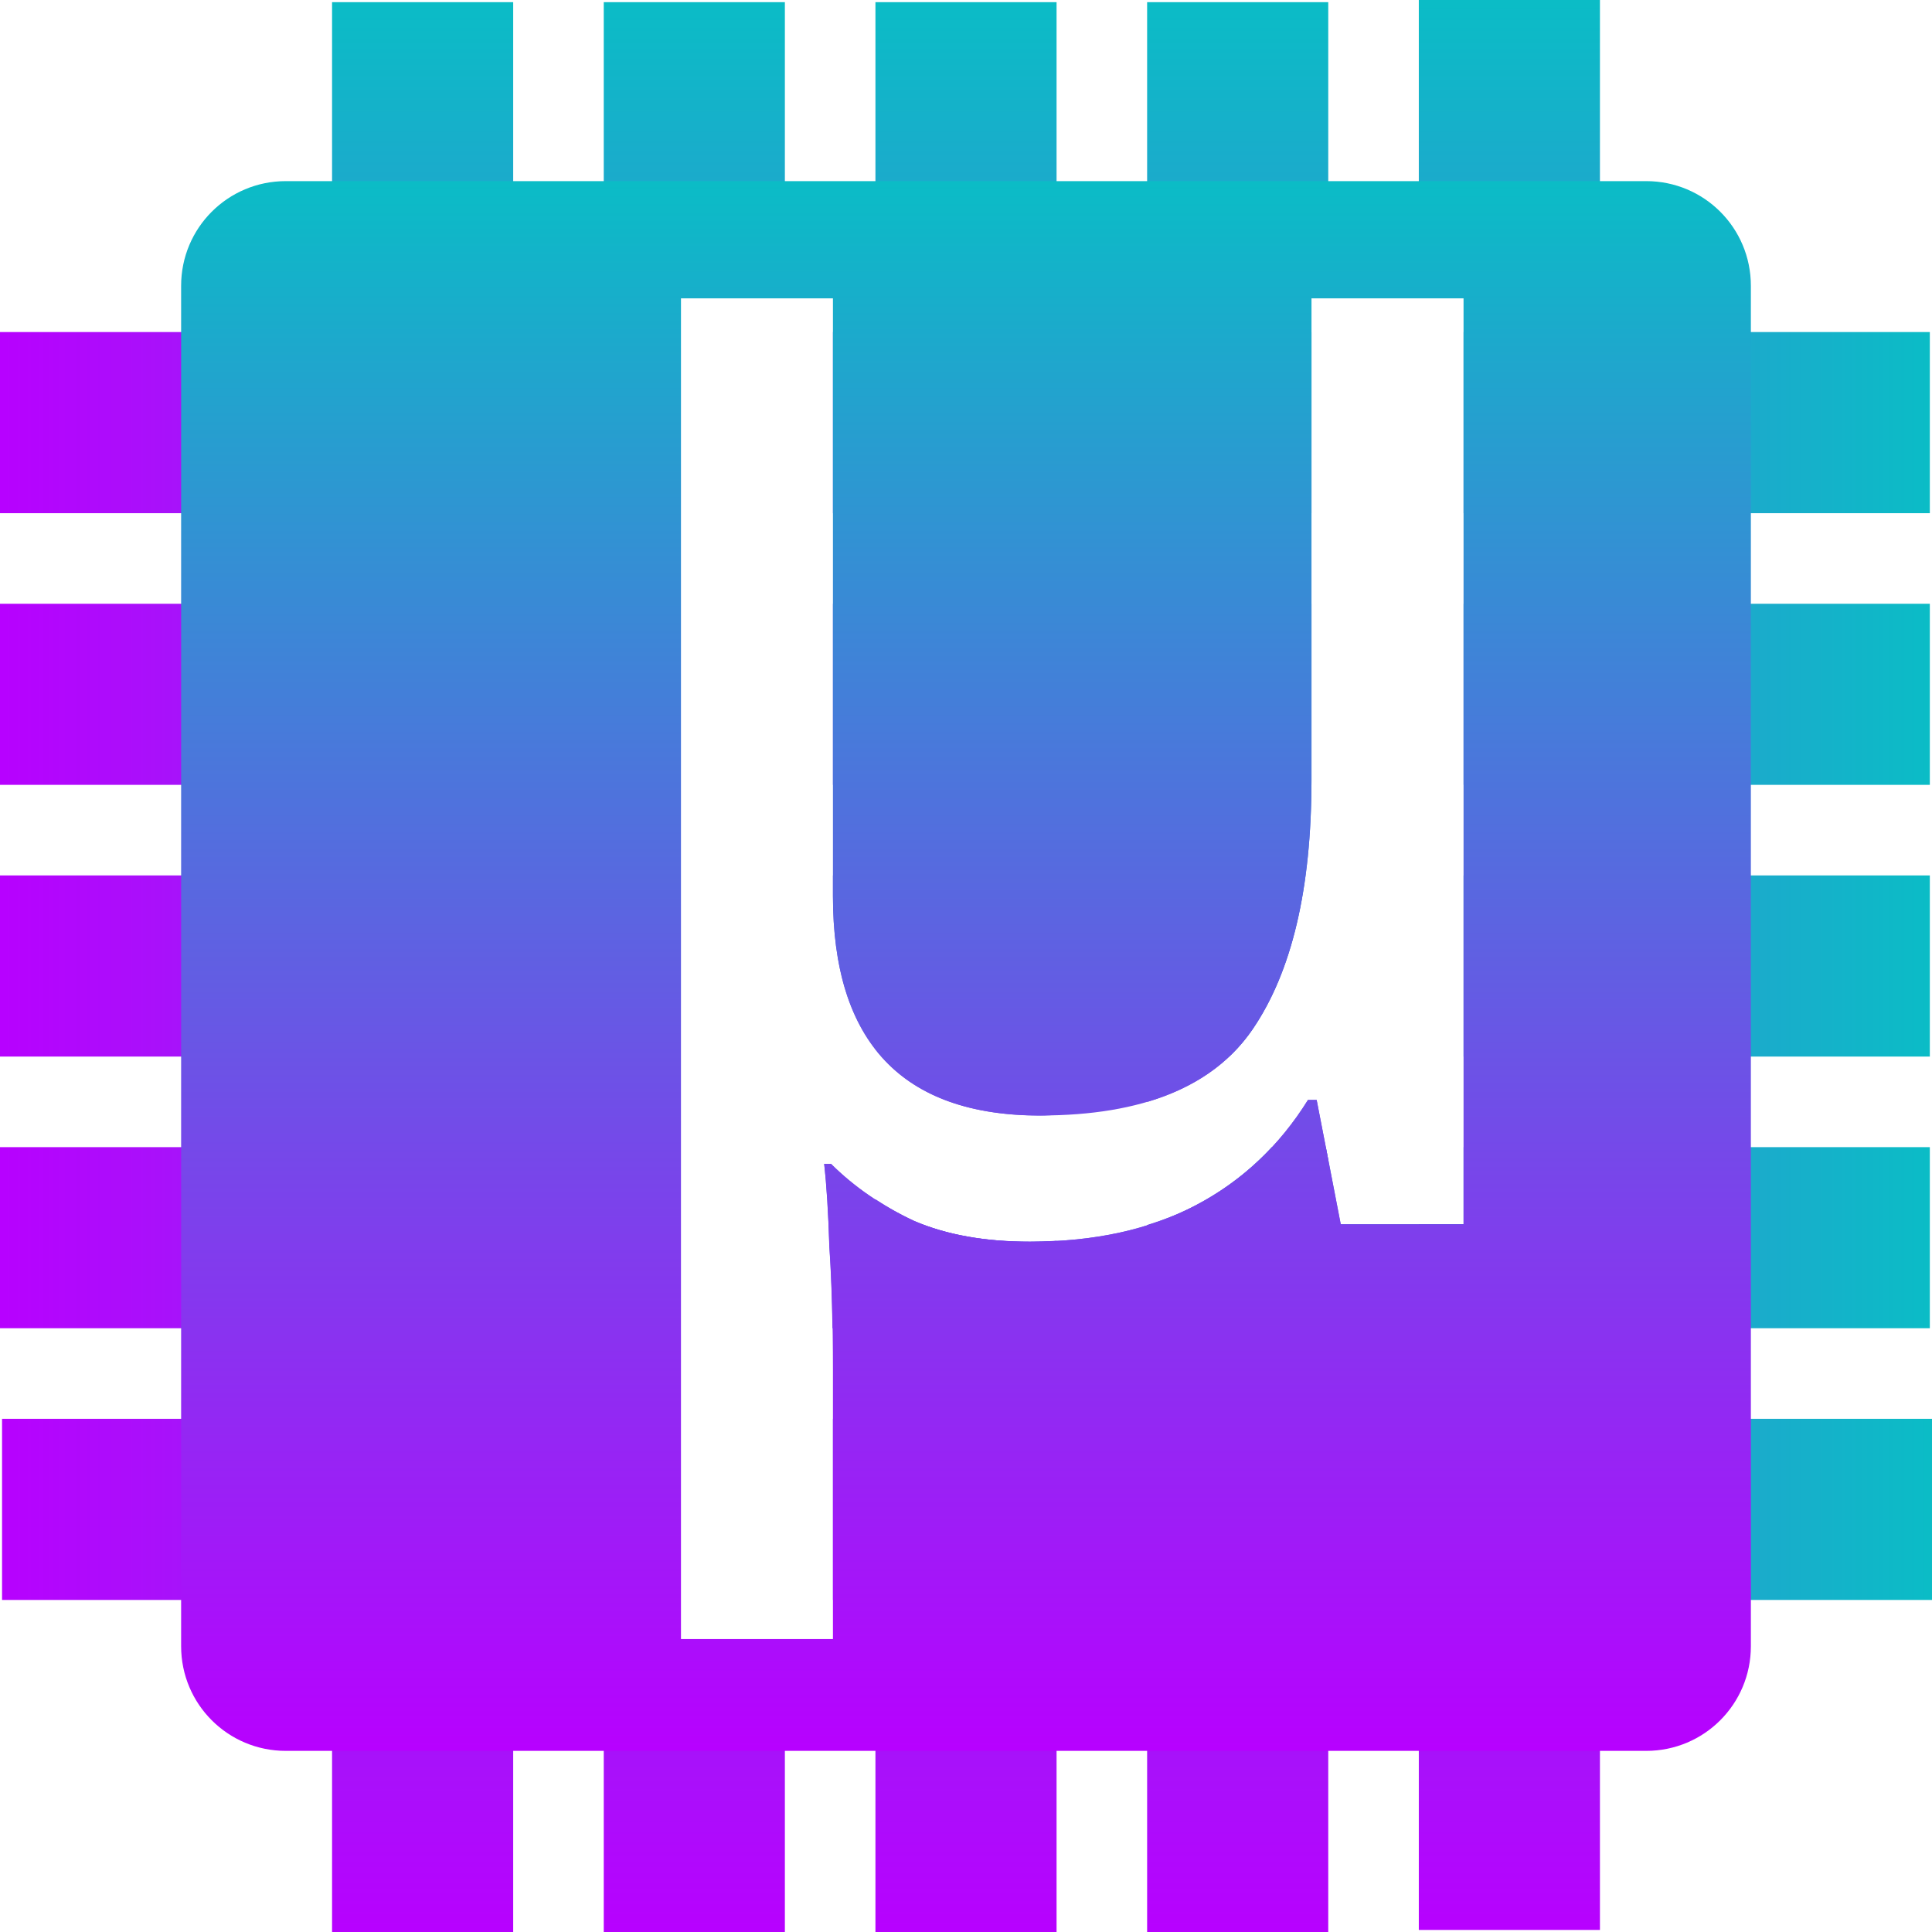 <?xml version="1.0" encoding="UTF-8" standalone="no"?>
<svg
   width="16"
   height="16"
   version="1.1"
   id="svg22"
   xmlns="http://www.w3.org/2000/svg"
   xmlns:svg="http://www.w3.org/2000/svg"
   xmlns:rdf="http://www.w3.org/1999/02/22-rdf-syntax-ns#"
   xmlns:cc="http://creativecommons.org/ns#"
   xmlns:dc="http://purl.org/dc/elements/1.1/">
  <defs>
    <style id="current-color-scheme" type="text/css">
      .ColorScheme-Text { color: #0abdc6; } .ColorScheme-Highlight { color:#5294e2; }
    </style>
    <linearGradient id="arrongin" x1="0%" x2="0%" y1="0%" y2="100%">
      <stop offset="0%" style="stop-color:#dd9b44; stop-opacity:1"/>
      <stop offset="100%" style="stop-color:#ad6c16; stop-opacity:1"/>
    </linearGradient>
    <linearGradient id="aurora" x1="0%" x2="0%" y1="0%" y2="100%">
      <stop offset="0%" style="stop-color:#09D4DF; stop-opacity:1"/>
      <stop offset="100%" style="stop-color:#9269F4; stop-opacity:1"/>
    </linearGradient>
    <linearGradient id="cyberneon" x1="0%" x2="0%" y1="0%" y2="100%">
      <stop offset="0" style="stop-color:#0abdc6; stop-opacity:1"/>
      <stop offset="1" style="stop-color:#ea00d9; stop-opacity:1"/>
    </linearGradient>
    <linearGradient id="fitdance" x1="0%" x2="0%" y1="0%" y2="100%">
      <stop offset="0%" style="stop-color:#1AD6AB; stop-opacity:1"/>
      <stop offset="100%" style="stop-color:#329DB6; stop-opacity:1"/>
    </linearGradient>
    <linearGradient id="oomox" x1="0%" x2="0%" y1="0%" y2="100%">
      <stop offset="0%" style="stop-color:#0abdc6; stop-opacity:1"/>
      <stop offset="100%" style="stop-color:#b800ff; stop-opacity:1"/>
    </linearGradient>
    <linearGradient id="rainblue" x1="0%" x2="0%" y1="0%" y2="100%">
      <stop offset="0%" style="stop-color:#00F260; stop-opacity:1"/>
      <stop offset="100%" style="stop-color:#0575E6; stop-opacity:1"/>
    </linearGradient>
    <linearGradient id="sunrise" x1="0%" x2="0%" y1="0%" y2="100%">
      <stop offset="0%" style="stop-color: #FF8501; stop-opacity:1"/>
      <stop offset="100%" style="stop-color: #FFCB01; stop-opacity:1"/>
    </linearGradient>
    <linearGradient id="telinkrin" x1="0%" x2="0%" y1="0%" y2="100%">
      <stop offset="0%" style="stop-color: #b2ced6; stop-opacity:1"/>
      <stop offset="100%" style="stop-color: #6da5b7; stop-opacity:1"/>
    </linearGradient>
    <linearGradient id="60spsycho" x1="0%" x2="0%" y1="0%" y2="100%">
      <stop offset="0%" style="stop-color: #df5940; stop-opacity:1"/>
      <stop offset="25%" style="stop-color: #d8d15f; stop-opacity:1"/>
      <stop offset="50%" style="stop-color: #e9882a; stop-opacity:1"/>
      <stop offset="100%" style="stop-color: #279362; stop-opacity:1"/>
    </linearGradient>
    <linearGradient id="90ssummer" x1="0%" x2="0%" y1="0%" y2="100%">
      <stop offset="0%" style="stop-color: #f618c7; stop-opacity:1"/>
      <stop offset="20%" style="stop-color: #94ffab; stop-opacity:1"/>
      <stop offset="50%" style="stop-color: #fbfd54; stop-opacity:1"/>
      <stop offset="100%" style="stop-color: #0f83ae; stop-opacity:1"/>
    </linearGradient>
  </defs>
  <path
     id="path_vertical"
     class="ColorScheme-Text"
     style="opacity:1;fill:url(#oomox);stroke-width:0.866"
     d="M 11.75 -0.017 L 11.75 2.456 L 12.121 2.456 L 12.121 10.132 L 11.75 10.132 L 11.75 15.982 L 13.25 15.982 L 13.25 -0.017 L 11.75 -0.017 z M 2.75 0.001 L 2.75 16 L 4.25 16 L 4.25 0.001 L 2.75 0.001 z M 5 0.001 L 5 16 L 6.5 16 L 6.5 13.572 L 5.639 13.572 L 5.639 2.456 L 6.5 2.456 L 6.5 0.001 L 5 0.001 z M 7.25 0.001 L 7.25 8.682 C 7.533 9.046 7.988 9.231 8.615 9.231 C 8.662 9.231 8.705 9.227 8.75 9.225 L 8.75 0.001 L 7.25 0.001 z M 9.5 0.001 L 9.5 9.118 C 9.887 9.003 10.179 8.802 10.375 8.514 C 10.699 8.036 10.861 7.35 10.861 6.453 L 10.861 2.456 L 11 2.456 L 11 0.001 L 9.5 0.001 z M 10.832 9.102 C 10.594 9.484 10.284 9.775 9.902 9.976 C 9.777 10.042 9.642 10.094 9.5 10.138 L 9.5 16 L 11 16 L 11 9.597 L 10.904 9.102 L 10.832 9.102 z M 7.25 9.925 L 7.25 16 L 8.75 16 L 8.75 10.269 C 8.678 10.273 8.604 10.277 8.529 10.277 C 8.157 10.277 7.837 10.22 7.57 10.105 C 7.456 10.052 7.351 9.991 7.25 9.925 z "
     transform="matrix(1,0,0,0.999,0,0.017)" />
  <path
     id="path_horizontal"
     class="ColorScheme-Text"
     style="opacity:1;fill:url(#oomox);fill-opacity:1;stroke-width:0.866"
     d="M 2.75 16 L 4.25 16 L 4.25 10.355 L 2.75 10.355 L 2.75 16 z M 2.75 9.094 L 4.25 9.094 L 4.25 5.127 L 2.75 5.127 L 2.75 9.094 z M 2.75 3.866 L 4.25 3.866 L 4.25 0.001 L 2.75 0.001 L 2.75 3.866 z M 5 16 L 6.5 16 L 6.5 10.355 L 5 10.355 L 5 16 z M 5 9.094 L 6.5 9.094 L 6.5 5.127 C 6.487 5.127 6.476 5.127 6.463 5.127 L 5 5.127 L 5 9.094 z M 5 3.866 L 6.5 3.866 L 6.5 0.001 L 5 0.001 L 5 3.866 z M 7.25 16 L 8.75 16 L 8.75 10.355 L 7.25 10.355 L 7.25 16 z M 7.25 9.094 L 7.42 9.094 C 8.005 9.094 8.447 8.959 8.75 8.691 L 8.75 5.809 C 8.681 5.737 8.605 5.671 8.521 5.614 C 8.196 5.392 7.771 5.248 7.25 5.178 L 7.25 9.094 z M 7.25 3.866 L 8.75 3.866 L 8.75 0.001 L 7.25 0.001 L 7.25 3.866 z M 9.5 16 L 11 16 L 11 10.355 L 9.5 10.355 L 9.5 16 z M 9.5 5.456 C 9.696 5.638 9.857 5.848 9.982 6.087 C 10.183 6.469 10.283 6.927 10.283 7.462 C 10.283 7.834 10.226 8.154 10.111 8.422 C 9.987 8.689 9.829 8.919 9.639 9.11 L 9.639 9.167 C 9.81 9.147 10.04 9.133 10.326 9.124 C 10.523 9.11 10.753 9.102 11 9.098 L 11 0.001 L 9.5 0.001 L 9.5 3.866 L 10.139 3.866 L 10.139 4.885 L 9.5 5.008 L 9.5 5.456 z M 11.75 15.982 L 13.25 15.982 L 13.25 10.355 L 11.75 10.355 L 11.75 15.982 z M 11.75 9.094 L 13.25 9.094 L 13.25 -0.017 L 11.75 -0.017 L 11.75 9.094 z "
     transform="matrix(0,1,-0.999,0,15.983,0)" />
  <path
     id="path_chip"
     class="ColorScheme-Text"
     style="fill:url(#oomox);stroke-width:1.083;fill-opacity:1"
     d="M 2.367 1.5 C 1.887 1.5 1.5 1.887 1.5 2.367 L 1.5 13.633 C 1.5 14.113 1.887 14.5 2.367 14.5 L 13.633 14.5 C 14.113 14.5 14.5 14.113 14.5 13.633 L 14.5 2.367 C 14.5 1.887 14.113 1.5 13.633 1.5 L 2.367 1.5 z M 5.639 2.471 L 6.898 2.471 L 6.898 7.42 C 6.898 8.631 7.471 9.238 8.615 9.238 C 9.464 9.238 10.051 8.998 10.375 8.521 C 10.699 8.045 10.861 7.36 10.861 6.463 L 10.861 2.471 L 12.121 2.471 L 12.121 10.139 L 11.104 10.139 L 10.904 9.109 L 10.832 9.109 C 10.594 9.491 10.284 9.782 9.902 9.982 C 9.521 10.183 9.063 10.283 8.529 10.283 C 8.157 10.283 7.837 10.226 7.57 10.111 C 7.303 9.987 7.074 9.829 6.883 9.639 L 6.826 9.639 C 6.845 9.81 6.86 10.04 6.869 10.326 C 6.888 10.612 6.898 10.951 6.898 11.342 L 6.898 13.574 L 5.639 13.574 L 5.639 2.471 z " />
</svg>
